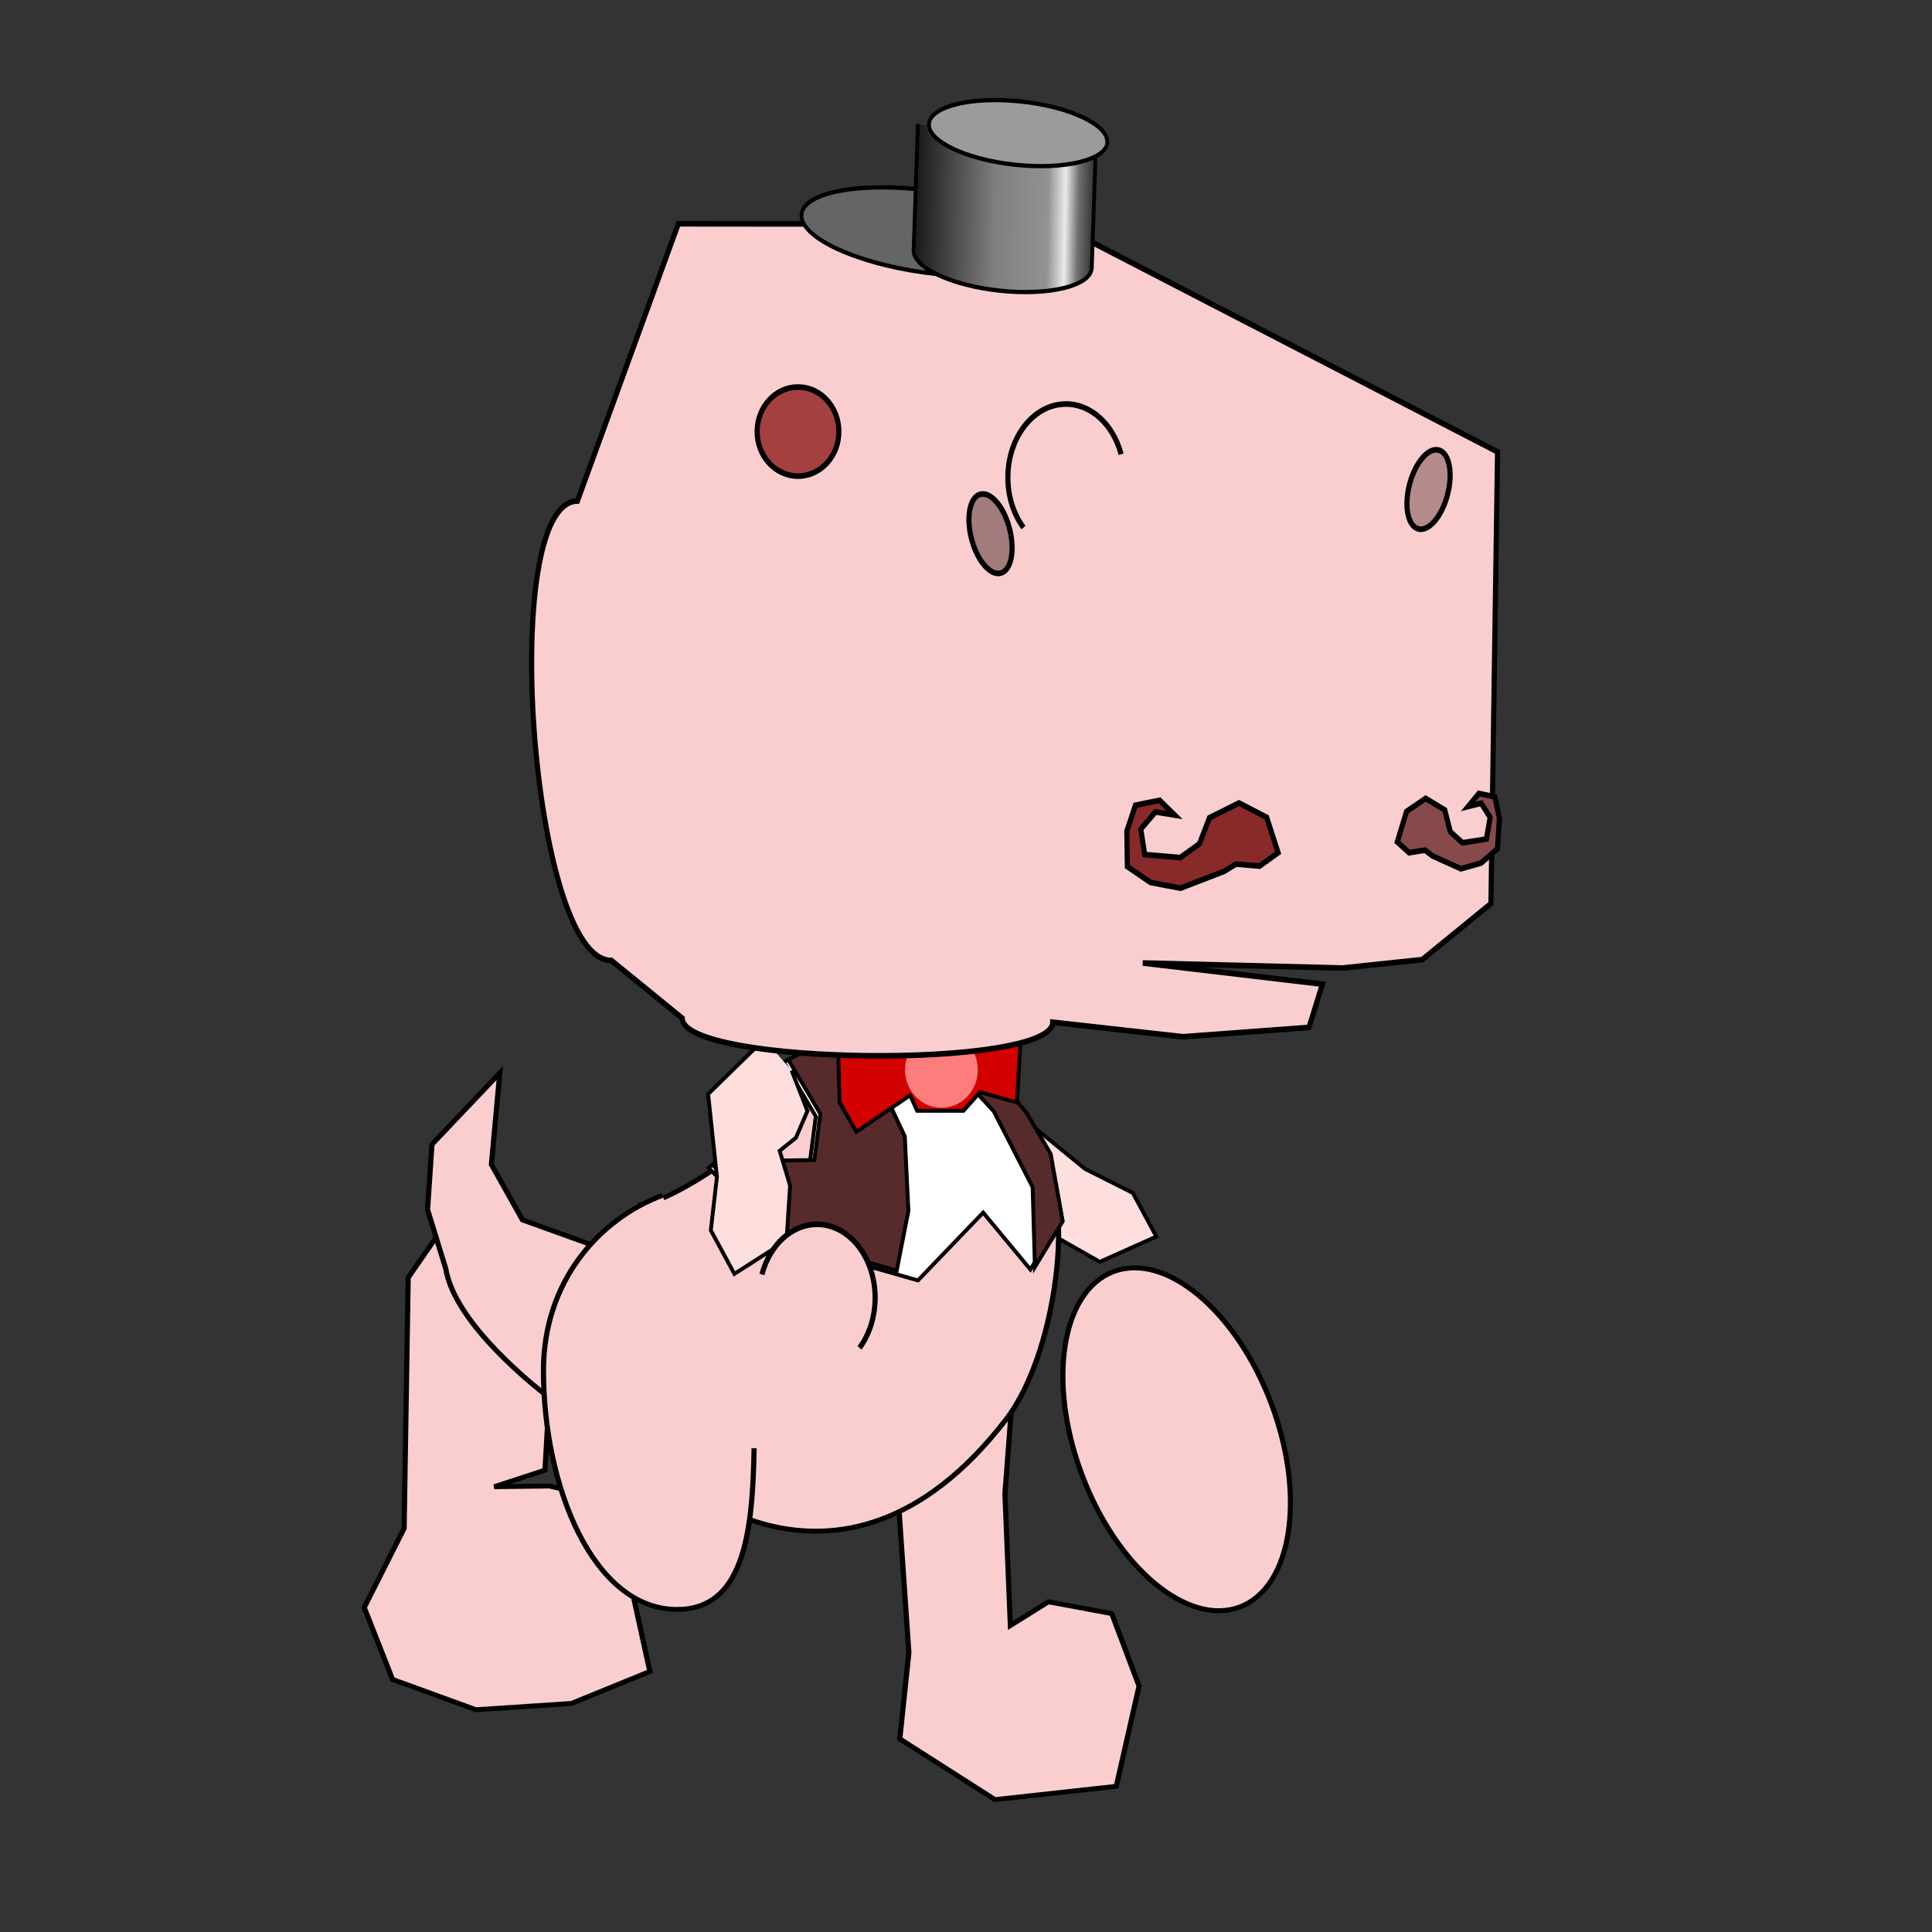 <svg viewBox="0 0 500 500" xmlns="http://www.w3.org/2000/svg">
  <rect x="0" y="0" width="500" height="500" fill="#333333" stroke="none"/>
  <defs>
    <linearGradient gradientUnits="userSpaceOnUse" x1="306.251" y1="114.11" x2="306.251" y2="151.031" id="gradient-0" gradientTransform="matrix(0.06, 0.887, -1.226, 0.12, 450.52, -157.703)">
      <stop offset="0" style="stop-color: rgb(61, 61, 61);"></stop>
      <stop offset="0.073" style="stop-color: rgb(113, 113, 113);"></stop>
      <stop offset="0.148" style="stop-color: rgb(234, 234, 234);"></stop>
      <stop offset="0.249" style="stop-color: rgb(146, 146, 146);"></stop>
      <stop offset="0.552" style="stop-color: rgb(128, 128, 128);"></stop>
      <stop offset="1" style="stop-color: rgb(29, 29, 29);"></stop>
    </linearGradient>
  </defs>
  <path style="stroke: rgb(0, 0, 0); fill: rgb(255, 222, 222); transform-origin: 271.862px 306.416px;" d="M 272.594 337.006 L 259.708 321.357 L 264.314 300.268 L 264.25 286.366 L 271.543 275.825 L 284.018 285.895 L 283.381 300.1 L 278.509 311.657" transform="matrix(-0.454, 0.891, -0.891, -0.454, 0, 0)"></path>
  <g style="" transform="matrix(1.335, 0, 0, 1.266, -23.504, -89.093)">
    <title>body</title>
    <path style="stroke: rgb(0, 0, 0); fill: rgb(250, 206, 206); transform-origin: 213.416px 391.302px;" d="M 214.164 351.499 L 199.437 340.677 L 190.451 357.095 L 193.797 408.232 L 192.036 425.834 L 210.494 438.262 L 234.006 435.538 L 238.423 415.04 L 233.128 400.224 L 220.84 397.82 L 213.473 402.663 L 212.419 375.748 L 214.164 351.499 Z"></path>
    <path style="stroke: rgb(0, 0, 0); transform-box: fill-box; transform-origin: 50% 50%; fill: rgb(250, 206, 206);" d="M 156.708 357.618 L 130.392 352.147 L 124.667 370.203 L 137.861 419.76 L 134.818 437.432 L 144.107 450.092 L 161.366 451.659 L 178.826 445.378 L 191.677 434.948 L 175.258 403.503 L 162.627 403.759 L 152.364 406.804 L 160.906 400.878 L 156.244 380.142 L 156.708 357.618 Z" transform="matrix(0.962, 0.272, -0.272, 0.962, -0, 0)"></path>
    <ellipse style="stroke: rgb(0, 0, 0); fill: rgb(250, 206, 206); transform-box: fill-box; transform-origin: 50% 50%;" cx="214.29" cy="350.391" rx="19.736" ry="36.389" transform="matrix(0.93, -0.368, 0.336, 0.942, -4.812, 6.887)"></ellipse>
    <path d="M 163.955 272.387 L 193.142 266.089 L 218.789 309.907 C 225.875 310.811 223.497 345.641 212.634 360.537 C 180.007 405.276 144.86 370.968 146.378 368.298 C 147.331 374.331 106.932 348.125 104.034 329.784 L 100.489 317.625 L 101.343 304.311 L 114.49 289.718 L 112.867 308.43 L 118.894 319.756 L 138.274 327.12 L 141.704 316.671 C 151.941 315.683 186.097 286.595 174.315 287.732 L 163.955 272.387 Z" style="stroke: rgb(0, 0, 0); fill: rgb(250, 206, 206);"></path>
    <path d="M 163.788 366.434 C 163.546 384.229 161.587 399.377 148.883 399.377 C 132.52 399.377 122.957 374.103 122.957 350.554 C 122.957 332.399 133.645 319.627 146.039 314.728" style="stroke: rgb(0, 0, 0); fill: rgb(250, 206, 206);"></path>
  </g>
  <path style="stroke: rgb(0, 0, 0); fill: rgb(255, 255, 255);" d="M 237.562 331.373 L 254.437 313.817 L 266.657 328.54 L 273.857 316.705 L 270.74 299.302 L 264.576 288.773 L 253.067 274.675 L 231.998 266.666 L 214.134 268.838 L 202.837 274.9 L 211.127 288.916 L 209.582 300.867 L 200.109 301.005 L 192.727 294.194 L 183.391 302.241 L 202.016 321.226 L 237.562 331.373 Z"></path>
  <path style="stroke: rgb(0, 0, 0); fill: rgb(87, 43, 43);" d="M 235.093 313.371 L 234.162 294.089 L 224.225 273.023 L 241.93 271.147 L 257.178 287.59 L 267.242 307.232 L 267.833 327.89 L 275.033 316.055 L 271.916 298.652 L 265.752 288.124 L 254.243 274.025 L 233.174 266.017 L 215.31 268.188 L 204.013 274.25 L 212.303 288.266 L 210.758 300.217 L 201.285 300.355 L 193.903 293.544 L 184.567 301.591 L 203.192 320.576 L 232.072 328.82 L 235.093 313.371 Z"></path>
  <path style="stroke: rgb(0, 0, 0); fill: rgb(255, 222, 222); transform-box: fill-box; transform-origin: 50% 50%;" d="M 200.151 274.559 L 187.265 290.207 L 191.872 311.297 L 191.807 325.199 L 199.101 335.74 L 211.576 325.669 L 210.939 311.465 L 207.284 302.797 L 211.085 298.998 L 213.297 291.761 L 208.086 281.789" transform="matrix(0.994, 0.109, -0.109, 0.994, 0, 0)"></path>
  <path style="stroke: rgb(0, 0, 0); fill: rgb(211, 0, 0);" d="M 216.942 271.622 L 217.269 285.244 L 221.623 292.916 L 235.539 283.45 L 237.352 287.472 L 249.34 287.472 L 253.646 282.634 L 263.177 285.33 L 264.39 264.357 L 252.216 271.118 L 248.791 265.861 L 234.876 268.001 L 233.688 271.353 L 219.927 265.711 L 216.942 271.622 Z">
    <title>tie</title>
  </path>
  <ellipse style="fill: rgb(253, 125, 125);" cx="243.638" cy="276.876" rx="9.421" ry="9.817">
    <title>tie</title>
  </ellipse>
  <g style="" transform="matrix(1.329, 0, 0, 1.457, -38.986, -138.812)">
    <title>head</title>
    <path style="stroke: rgb(0, 0, 0); fill: rgb(250, 206, 206);" d="M 320.954 175.535 L 235.157 135.087 L 161.428 135.021 L 141.777 184.261 C 126.163 184.493 132.771 266.099 148.385 265.867 L 162.192 276.135 C 162.192 284.551 234.335 285.262 234.335 276.846 L 259.712 279.429 L 284.225 277.772 L 286.86 270.085 L 251.873 266.325 L 290.775 267.221 L 306.298 265.725 L 319.667 255.77 L 320.954 175.535 Z"></path>
    <ellipse style="stroke: rgb(0, 0, 0); fill: rgb(164, 64, 64);" cx="184.731" cy="171.93" rx="7.96" ry="7.913"></ellipse>
    <path d="M 228.636 188.98 C 226.752 186.649 225.6 183.522 225.6 180.085 C 225.6 172.878 230.665 167.036 236.914 167.036 C 241.908 167.036 246.147 170.769 247.648 175.948" style="stroke: rgb(0, 0, 0); fill: rgb(250, 206, 206);"></path>
    <ellipse style="stroke: rgb(0, 0, 0); transform-box: fill-box; transform-origin: 50% 50%; fill: rgb(161, 124, 124);" cx="238.156" cy="184.985" rx="3.809" ry="7.28" transform="matrix(0.958, -0.287, 0.287, 0.958, 2.226, -1.046)"></ellipse>
    <path d="M 303.286 165.317 C 301.402 167.648 300.25 170.775 300.25 174.212 C 300.25 181.419 305.315 187.261 311.564 187.261 C 316.558 187.261 320.797 183.528 322.298 178.349" style="stroke: rgb(0, 0, 0); transform-box: fill-box; transform-origin: 50% 50%; fill: rgb(250, 206, 206);" transform="matrix(-1, 0, 0, -1, 0, 0)"></path>
    <ellipse style="stroke: rgb(0, 0, 0); transform-origin: 238.156px 184.985px; fill: rgb(180, 138, 138);" cx="238.156" cy="184.985" rx="3.809" ry="7.28" transform="matrix(-0.958, -0.287, -0.287, 0.958, 69.361, -2.765)"></ellipse>
    <path style="stroke: rgb(0, 0, 0); transform-origin: 284.826px 242.125px; fill: rgb(135, 74, 74);" d="M 303.235 239.407 L 306.959 237.09 L 310.672 239.134 L 311.756 243.006 L 314.136 244.973 L 318.784 244.308 L 319.52 240.453 L 317.762 237.946 L 315.237 238.529 L 317.321 236.216 L 320.425 236.812 L 321.318 240.656 L 320.94 246.023 L 317.761 248.564 L 313.821 249.59 L 308.296 247.308 L 306.823 246.283 L 303.73 246.73 L 301.432 244.823 L 303.235 239.407 Z"></path>
    <path style="stroke: rgb(0, 0, 0); transform-origin: 281.021px 243.488px; fill: rgb(136, 42, 42);" d="M 275.992 240.44 L 270.608 237.903 L 264.864 240.518 L 262.902 245.147 L 259.163 247.599 L 252.248 247.063 L 251.481 242.55 L 254.337 239.494 L 258.07 240.047 L 255.147 237.428 L 250.44 238.3 L 248.767 242.886 L 248.868 249.205 L 253.414 252.034 L 259.233 253.033 L 267.715 250.042 L 270.014 248.752 L 274.612 249.114 L 278.225 246.738 L 275.992 240.44 Z"></path>
  </g>
  <g transform="matrix(0.977, -0.075, 0.071, 1.101, -64.882, -87.786)" style="transform-origin: 304.174px 132.399px;">
    <title>hat</title>
    <path d="M 337.932 146.348 C 337.932 151.666 322.748 155.979 304.128 155.979 C 285.508 155.979 270.415 151.669 270.415 146.351 C 270.415 141.034 285.508 136.723 304.128 136.723 C 322.748 136.723 337.841 141.034 337.841 146.351" style="stroke: rgb(0, 0, 0); transform-origin: 304.174px 146.351px; fill: rgb(102, 101, 101);" transform="matrix(0.982, 0.189, -0.189, 0.982, 0, 0)"></path>
    <path d="M 329.273 115.748 C 329.273 119.871 329.209 111.628 329.209 115.75 L 330.616 143.567 C 330.616 147.689 320.038 151.031 306.989 151.031 C 293.94 151.031 283.362 147.689 283.362 143.567 L 281.886 114.11" style="stroke: rgb(0, 0, 0); transform-box: fill-box; transform-origin: 50% 50%; fill: url(#gradient-0);" transform="matrix(0.987, 0.16, -0.16, 0.987, 0, -0)"></path>
    <path d="M 332.13 113.768 C 332.13 117.891 321.488 121.234 308.439 121.234 C 295.39 121.234 284.812 117.893 284.812 113.77 C 284.812 109.648 295.39 106.306 308.439 106.306 C 321.488 106.306 332.066 109.648 332.066 113.77" style="stroke: rgb(0, 0, 0); transform-box: fill-box; transform-origin: 50% 50%; fill: rgb(155, 155, 155);" transform="matrix(0.987, 0.16, -0.16, 0.987, -0, 0)"></path>
  </g>
</svg>